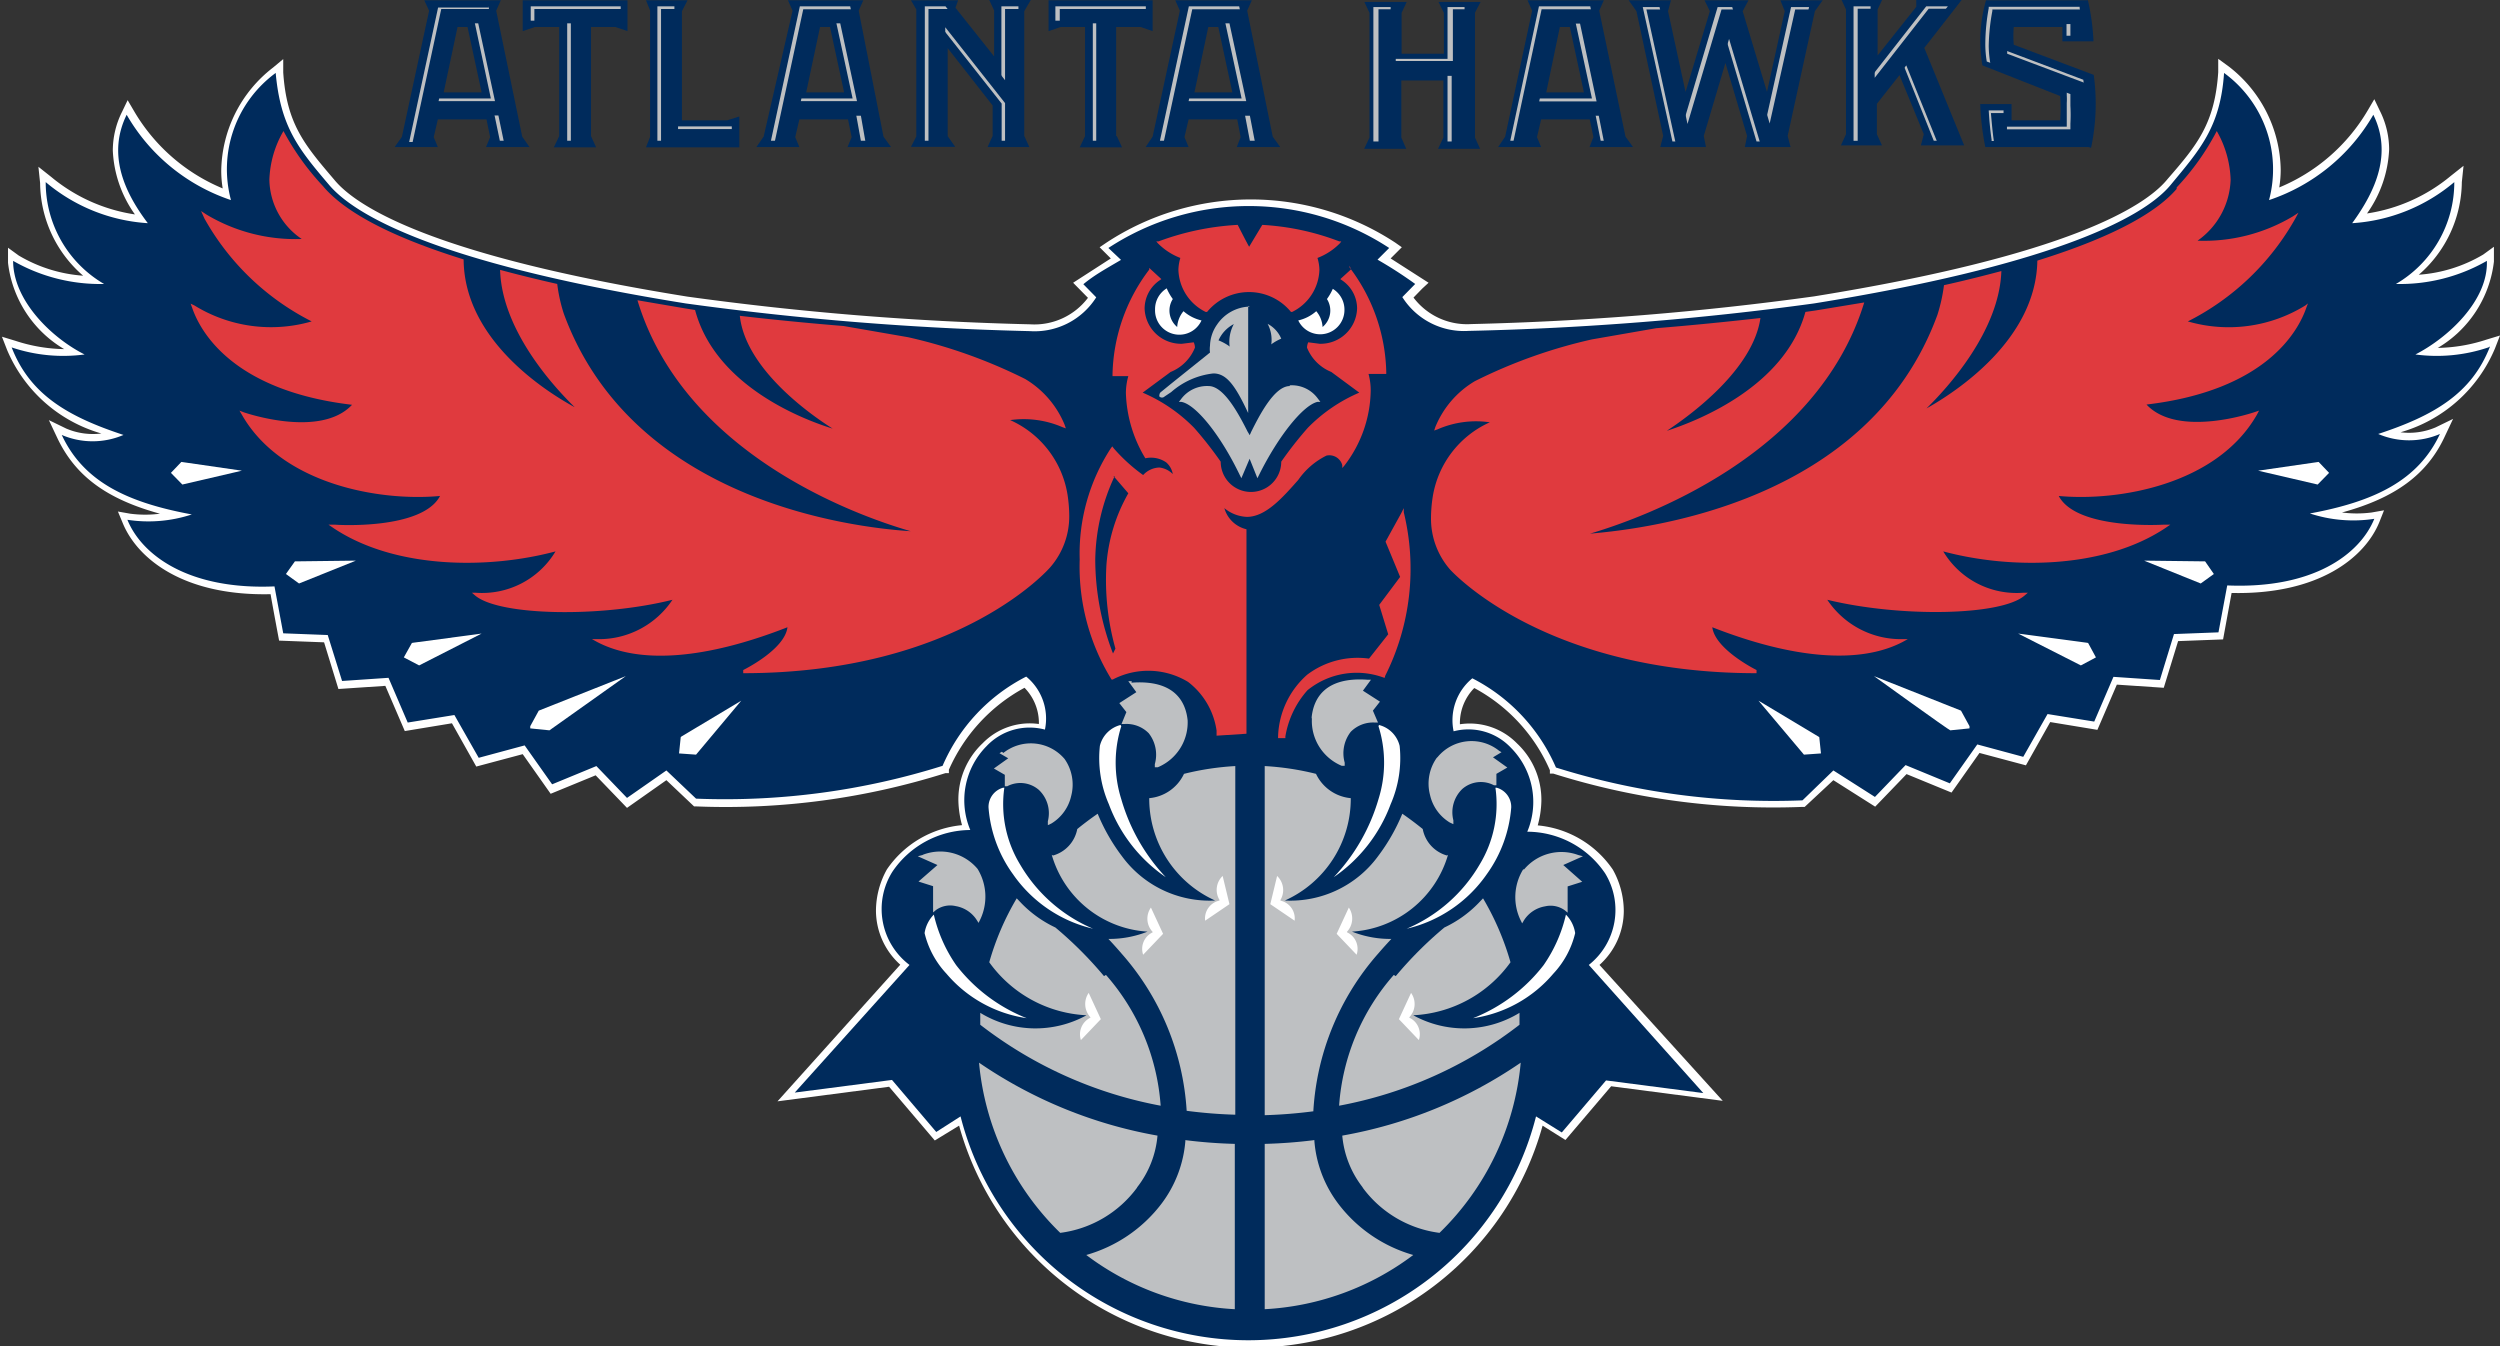 <svg id="Layer_1" data-name="Layer 1" xmlns="http://www.w3.org/2000/svg" viewBox="0 0 102.83 55.37"><rect x="0" y="0" width="102.83" height="55.37" fill="#333333" stroke="none"/><defs><style>.cls-1{fill:#fff;}.cls-2{fill:#002b5c;}.cls-3{fill:#bec0c2;}.cls-4{fill:#e03a3e;}</style></defs><title>atlanta-hawks</title><path class="cls-1" d="M439.83,274.73l0,0.55c-0.14,2.11-.87,3-2.08,4.39l-0.05.06c-0.9,1.06-4,3.08-14.49,4.77a123.94,123.94,0,0,1-14.11,1.14,2.76,2.76,0,0,1-2.37-1.09l0.36-.37,0.26-.24-1.56-1,0.46-.46-0.27-.19a10.82,10.82,0,0,0-11.88,0l-0.28.19,0.46,0.46-1.55,1,0.61,0.62a2.76,2.76,0,0,1-2.37,1.09,123.68,123.68,0,0,1-14.11-1.14c-10.52-1.69-13.59-3.71-14.49-4.77l-0.05-.06c-1.21-1.42-1.94-2.28-2.08-4.39l0-.55-0.42.35a5.45,5.45,0,0,0-2.13,4.25,4.49,4.49,0,0,0,.06.72,7.6,7.6,0,0,1-3.64-3.17l-0.27-.46-0.23.48a3.57,3.57,0,0,0-.38,1.59,4.89,4.89,0,0,0,.91,2.63,7,7,0,0,1-3.44-1.54l-0.53-.42,0.07,0.67a5.09,5.09,0,0,0,1.77,3.81,6,6,0,0,1-2.65-.83l-0.44-.32,0,0.54s0,0.05,0,.08a4.76,4.76,0,0,0,2.31,3.55,6.73,6.73,0,0,1-2-.34l-0.56-.17,0.21,0.54a6,6,0,0,0,3.88,3.44,2.79,2.79,0,0,1-1.44-.2l-0.72-.35,0.34,0.72c0.73,1.55,2,2.52,4.23,3.13a4.74,4.74,0,0,1-1.22,0l-0.51-.09,0.2,0.48c0.61,1.48,2.52,3,6.08,2.92,0.06,0.37.35,1.91,0.35,1.91l1.85,0.07,0.59,1.92,1.93-.13,0.8,1.86,1.94-.32,1,1.78,1.91-.51,1.15,1.63,1.85-.76,1.29,1.34L376,304.4l1.14,1.08h0.11a30,30,0,0,0,10.23-1.37l0.14,0,0-.14a7.06,7.06,0,0,1,3.11-3.37,2.06,2.06,0,0,1,.59,1.36,1.12,1.12,0,0,1,0,.13,2.7,2.7,0,0,0-2.31.79,3.18,3.18,0,0,0-1,2.37,4.14,4.14,0,0,0,.15,1,4.21,4.21,0,0,0-3.09,1.82,3.52,3.52,0,0,0-.45,1.7,3,3,0,0,0,1,2.22l-5.05,5.62,4.59-.6,1.88,2.21,1-.61a12.45,12.45,0,0,0,24,0l0.94,0.59,1.88-2.21,4.59,0.6L414.38,312a3,3,0,0,0,1-2.22,3.52,3.52,0,0,0-.45-1.7,4.2,4.2,0,0,0-3.09-1.82,4.06,4.06,0,0,0,.15-1,3.18,3.18,0,0,0-1-2.37,2.72,2.72,0,0,0-2.35-.79,1.12,1.12,0,0,1,0-.13,2.06,2.06,0,0,1,.59-1.36,7,7,0,0,1,3.11,3.38l0,0.14,0.14,0a30.05,30.05,0,0,0,10.23,1.37h0.11L424,304.4l1.72,1.09,1.29-1.34,1.85,0.76,1.15-1.63,1.91,0.51,1-1.78,1.94,0.32,0.8-1.86,1.93,0.13,0.59-1.92,1.85-.07,0.35-1.91c3.56,0.08,5.48-1.44,6.08-2.92l0.19-.48-0.51.09a4.75,4.75,0,0,1-1.22,0c2.2-.6,3.51-1.57,4.23-3.13l0.34-.72-0.72.35a2.79,2.79,0,0,1-1.44.2,6,6,0,0,0,3.88-3.44l0.21-.54-0.56.17a6.75,6.75,0,0,1-2,.34,4.76,4.76,0,0,0,2.31-3.55V283l0-.54-0.44.32a6,6,0,0,1-2.65.83,5.1,5.1,0,0,0,1.77-3.81l0.07-.67-0.53.42a7,7,0,0,1-3.44,1.54,4.91,4.91,0,0,0,.91-2.63,3.55,3.55,0,0,0-.38-1.59l-0.23-.48-0.27.46a7.58,7.58,0,0,1-3.64,3.17,4.48,4.48,0,0,0,.06-0.72,5.46,5.46,0,0,0-2.13-4.25Z" transform="translate(-348.59 -272.31)"/><path class="cls-2" d="M450.94,286.6a6.62,6.62,0,0,1-3,.29c1.33-.68,3-2.21,2.94-3.85a7.18,7.18,0,0,1-3.74.95,4.84,4.84,0,0,0,2.4-4.19,7.2,7.2,0,0,1-4.2,1.69c1-1.37,1.64-2.89.87-4.46a7.81,7.81,0,0,1-4.29,3.51,4.91,4.91,0,0,0-1.85-5.23c-0.15,2.23-1,3.16-2.2,4.61s-5.21,3.35-14.66,4.87A124.54,124.54,0,0,1,409,285.92a3,3,0,0,1-2.73-1.39l0.53-.54a17.56,17.56,0,0,0-1.55-1l0.48-.48a10.53,10.53,0,0,0-11.55,0L394.7,283c-0.7.41-1.1,0.63-1.55,1l0.53,0.54a3,3,0,0,1-2.73,1.39,124.54,124.54,0,0,1-14.16-1.14c-9.46-1.52-13.41-3.4-14.66-4.87s-2-2.38-2.2-4.61a4.91,4.91,0,0,0-1.84,5.23,7.81,7.81,0,0,1-4.29-3.51c-0.77,1.57-.17,3.09.87,4.46a7.2,7.2,0,0,1-4.2-1.69,4.84,4.84,0,0,0,2.4,4.19,7.19,7.19,0,0,1-3.74-.95c0,1.64,1.6,3.18,2.94,3.85a6.63,6.63,0,0,1-3-.29c0.75,1.93,2.29,2.84,4.6,3.6a3.22,3.22,0,0,1-2.54,0c0.9,1.93,2.7,2.78,5.35,3.27a5.7,5.7,0,0,1-2.65.22c0.6,1.47,2.54,2.89,6.05,2.74l0.36,1.93,1.83,0.07,0.59,1.89,1.91-.13,0.79,1.84,1.92-.31,1,1.76,1.89-.51,1.13,1.6,1.82-.75,1.26,1.31L376,304l1.22,1.16a29.83,29.83,0,0,0,10.14-1.35,7.4,7.4,0,0,1,3.44-3.67,2.23,2.23,0,0,1,.77,2.18,2.43,2.43,0,0,0-2.4.68,3.16,3.16,0,0,0-.67,3.45,3.89,3.89,0,0,0-3.2,1.71A2.88,2.88,0,0,0,386,312l-4.72,5.25,4-.52,1.82,2.14,1-.64a12.21,12.21,0,0,0,23.67,0l1.06,0.66,1.82-2.14,4,0.52L413.94,312a2.88,2.88,0,0,0,.67-3.77,3.88,3.88,0,0,0-3.2-1.71,3.16,3.16,0,0,0-.67-3.45,2.4,2.4,0,0,0-2.36-.68,2.23,2.23,0,0,1,.77-2.18,7.43,7.43,0,0,1,3.44,3.67,29.82,29.82,0,0,0,10.14,1.35L424,304l1.71,1.09,1.26-1.31,1.82,0.75,1.13-1.6,1.89,0.51,1-1.76,1.92,0.31,0.79-1.84,1.91,0.13,0.58-1.89,1.83-.07,0.36-1.93c3.52,0.15,5.45-1.27,6.05-2.74a5.71,5.71,0,0,1-2.65-.22c2.65-.49,4.45-1.35,5.35-3.27a3.22,3.22,0,0,1-2.54,0c2.31-.76,3.85-1.67,4.6-3.6" transform="translate(-348.59 -272.31)"/><path class="cls-3" d="M397.35,319.2a4.93,4.93,0,0,1-1,2.64,5.91,5.91,0,0,1-3.08,2.09,11.12,11.12,0,0,0,6.11,2.23v-6.8a20.32,20.32,0,0,1-2-.15" transform="translate(-348.59 -272.31)"/><path class="cls-3" d="M395.36,321.15a4,4,0,0,0,.84-2.13,18.75,18.75,0,0,1-7.34-3,11.17,11.17,0,0,0,3.34,7,4.66,4.66,0,0,0,3.16-1.86" transform="translate(-348.59 -272.31)"/><path class="cls-3" d="M394,312.46a15.82,15.82,0,0,0-2-2,4.79,4.79,0,0,1-1.4-1l-0.19-.2a11.07,11.07,0,0,0-1.13,2.63,5.23,5.23,0,0,0,4,2.18,4.35,4.35,0,0,1-4.37-.1c0,0.16,0,.33,0,0.49a17.29,17.29,0,0,0,7.42,3.33,9.12,9.12,0,0,0-2.25-5.38" transform="translate(-348.59 -272.31)"/><path class="cls-3" d="M391.85,307.47a4.38,4.38,0,0,0,3.94,3.16,4.27,4.27,0,0,1-1.61.3c0.18,0.19.36,0.39,0.54,0.6A10.75,10.75,0,0,1,397.4,318a19.71,19.71,0,0,0,2,.16V303.82a11.26,11.26,0,0,0-2.11.32,1.75,1.75,0,0,1-1.43,1,4.6,4.6,0,0,0,2.71,4.21,4.47,4.47,0,0,1-3.83-1.82,7.79,7.79,0,0,1-1-1.75c-0.29.2-.57,0.41-0.84,0.63a1.4,1.4,0,0,1-1,1.09" transform="translate(-348.59 -272.31)"/><path class="cls-3" d="M402.65,319.2a4.91,4.91,0,0,0,1,2.64,5.9,5.9,0,0,0,3.07,2.09,11.12,11.12,0,0,1-6.11,2.23v-6.8a20.28,20.28,0,0,0,2-.15" transform="translate(-348.59 -272.31)"/><path class="cls-3" d="M404.64,321.15a4.05,4.05,0,0,1-.84-2.13,18.76,18.76,0,0,0,7.34-3,11.17,11.17,0,0,1-3.34,7,4.66,4.66,0,0,1-3.16-1.86" transform="translate(-348.59 -272.31)"/><path class="cls-3" d="M406,312.46a15.76,15.76,0,0,1,2-2,4.81,4.81,0,0,0,1.4-1l0.19-.2a11.19,11.19,0,0,1,1.13,2.63,5.24,5.24,0,0,1-4,2.18,4.35,4.35,0,0,0,4.37-.1c0,0.16,0,.33,0,0.49a17.29,17.29,0,0,1-7.42,3.33,9.11,9.11,0,0,1,2.25-5.38" transform="translate(-348.59 -272.31)"/><path class="cls-3" d="M408.15,307.47a4.39,4.39,0,0,1-3.95,3.16,4.27,4.27,0,0,0,1.62.3c-0.18.19-.36,0.39-0.54,0.6a10.74,10.74,0,0,0-2.67,6.49,19.78,19.78,0,0,1-2,.16V303.82a11.24,11.24,0,0,1,2.11.32,1.76,1.76,0,0,0,1.43,1,4.59,4.59,0,0,1-2.71,4.21,4.47,4.47,0,0,0,3.83-1.82,7.85,7.85,0,0,0,1-1.75c0.29,0.2.57,0.41,0.84,0.63a1.4,1.4,0,0,0,1,1.09" transform="translate(-348.59 -272.31)"/><path class="cls-2" d="M383.91,272.75l0.19-.43H381l0.19,0.43L380,277.93l-0.3.43h1.77l-0.17-.41,0.17-.73h2l0.15,0.73-0.17.41h1.79l-0.31-.43Zm-2.16,3.36,0.57-2.69h0.41l0.58,2.69h-1.56Zm-3.25,1.15,0.5-.16v1.27h-3.84l0.17-.43v-5.2l-0.17-.42h1.71l-0.23.45v4.49h1.86ZM369,272.75l0.19-.43h-3.15l0.2,0.43-1.12,5.19-0.3.42h1.78l-0.17-.41,0.17-.73h2l0.15,0.73-0.17.41h1.79l-0.3-.43Zm-2.16,3.36,0.57-2.69h0.41l0.58,2.69h-1.56Zm3.26-3.79h4.3v1.27l-0.5-.17h-1v4.49l0.21,0.46h-1.74l0.22-.46v-4.49h-1l-0.5.17v-1.27Zm24.43,5.59,0.21,0.46H393l0.22-.46v-4.49h-1l-0.5.17v-1.27H396v1.27l-0.5-.17h-1v4.49Zm5.36-5.16,0.19-.43h-3.15l0.19,0.43L396,277.93l-0.29.43h1.77l-0.17-.41,0.17-.73h2l0.14,0.73-0.16.41h1.79l-0.31-.43Zm-2.17,3.36,0.57-2.69h0.41l0.58,2.69h-1.56Zm-7-3.34v5.13l0.21,0.46h-1.72l0.21-.46v-1.25l-1.85-2.36v3.62l0.31,0.44h-1.82l0.22-.43V272.7l-0.22-.38H388l-0.11.31,1.59,2v-1.89l-0.21-.45H391Z" transform="translate(-348.59 -272.31)"/><path class="cls-3" d="M390.49,278.1h-0.7v-1.53l-2.46-3.12v4.65h-0.7v-5.53h0.85l2.3,2.93v-2.93h0.7v5.53m-6.92-5.53,1.17,5.53H384L383.8,277h-2.53L381,278.1h-0.7l1.19-5.53h2.08Zm0.1,3.79-0.69-3.2h-0.91l-0.68,3.2h2.28Zm15.9-3.79,1.17,5.53H400L399.79,277h-2.53L397,278.1h-0.7l1.19-5.53h2.08Zm0.1,3.79-0.69-3.2h-0.92l-0.67,3.2h2.28Zm-29.24-3.2h1.5v4.94h0.71v-4.94h1.49v-0.59h-3.7v0.59Zm21.62,0h1.5v4.94h0.7v-4.94h1.48v-0.59H392v0.59h0Zm-23.36-.59,1.18,5.53h-0.71L368.92,277h-2.54l-0.26,1.15h-0.7l1.19-5.53h2.07Zm0.1,3.79-0.68-3.2h-0.92l-0.68,3.2h2.28Zm7.55-3.79h-0.7v5.53h3.06v-0.59h-2.36v-4.94Z" transform="translate(-348.59 -272.31)"/><path class="cls-2" d="M390.63,278.22h-0.7v-1.67l-2.46-3.12v4.78h-0.69v-5.53h0.85l2.3,2.93v-2.93h0.7v5.53m-6.92-5.53,1.17,5.53H384.2L384,277.07H381.4l-0.26,1.15h-0.7l1.19-5.53h2.07Zm0.13,3.79-0.69-3.2H382.2l-0.67,3.2h2.31Zm15.87-3.79,1.18,5.53h-0.67L400,277.07H397.4l-0.26,1.15h-0.7l1.19-5.53h2.07Zm0.14,3.79-0.69-3.2h-1l-0.68,3.2h2.32Zm-29.28-3.2h1.5v4.94h0.71v-4.94h1.48v-0.59h-3.69v0.59Zm21.61,0h1.5v4.94h0.71v-4.94h1.49v-0.59h-3.7v0.59Zm-23.36-.59,1.19,5.53h-0.68l-0.24-1.15h-2.57l-0.26,1.15h-0.71l1.19-5.53h2.08Zm0.13,3.79-0.69-3.2h-0.95l-0.68,3.2H369Zm7.52-3.79h-0.69v5.53h3.06v-0.59h-2.36v-4.93Z" transform="translate(-348.59 -272.31)"/><path class="cls-2" d="M434.5,278.36h-4.25a10.82,10.82,0,0,1-.21-1.77h1.29c0,0.14,0,.51,0,0.67h2a7.15,7.15,0,0,0,0-1L430.13,275a6,6,0,0,1,.15-2.68h4.19a9.49,9.49,0,0,1,.23,1.69h-1.28c0-.14,0-0.43,0-0.59h-2a4.17,4.17,0,0,0,0,.73l3.29,1.24a8.72,8.72,0,0,1-.11,3m-25.11-6h-1.73l0.22,0.45v1.68h-1.74v-1.68l0.21-.45h-1.74l0.21,0.45v5.13l-0.22.46h1.73l-0.2-.46v-2.35h1.73v2.35l-0.22.46h1.73l-0.21-.46v-5.14ZM422,272.77l-0.73,3.32-1-3.32,0.24-.45H418.7l0.22,0.45-1,3.32-0.72-3.32,0.12-.45h-1.74l0.32,0.45L417,277.9l-0.12.46h1.88l-0.09-.46,0.89-3,0.89,3-0.09.46h1.88l-0.12-.46,1.12-5.13,0.32-.45h-1.74Zm5.74,1.51,1.56-2h-1.89l0,0.31-1.59,2v-1.89l0.21-.45h-1.72l0.21,0.45v5.13l-0.21.46H426l-0.21-.46v-1.25l0.93-1.18,1,2.43-0.12.46h1.78Zm-12.29,3.65,0.31,0.43h-1.79l0.16-.41-0.15-.73h-2l-0.17.73,0.17,0.41h-1.77l0.29-.43,1.11-5.18-0.19-.43h3.14l-0.19.43Zm-1.71-1.82-0.58-2.69h-0.41l-0.56,2.69h1.55Z" transform="translate(-348.59 -272.31)"/><path class="cls-3" d="M411.89,272.57l-1.18,5.53h0.69l0.26-1.15h2.54l0.23,1.15h0.71L414,272.57h-2.08Zm-0.1,3.79,0.67-3.2h0.92l0.69,3.2h-2.29Zm17.13,1.74h-0.79l-1.28-3.2-1.32,1.67v1.53h-0.7v-5.53h0.7v2.93l2.29-2.93h0.89l-1.33,1.67Zm5.47-1.69a9.9,9.9,0,0,1-.14,1.64v0.06h-3.74a0.26,0.26,0,0,1,0-.05c-0.06-.38-0.1-0.87-0.12-1.21H431l0,0.67h2.6l0-.23c0-.22,0-0.51,0-0.74a2.57,2.57,0,0,0,0-.32v-0.15l-3.29-1.24a4.27,4.27,0,0,1-.06-0.76,8.35,8.35,0,0,1,.14-1.43s0,0,0-.06h3.74v0.05c0.07,0.4.11,0.85,0.12,1.14h-0.66c0-.12,0-0.59,0-0.59h-2.6l0,0.23a5.16,5.16,0,0,0,0,.53c0,0.07,0,.15,0,0.24v0.16l3.29,1.24a5.53,5.53,0,0,1,.06.85m-12.08-3.84H423l-1.21,5.53h-0.95l-1.26-4.24-1.26,4.24h-0.94l-1.22-5.53h0.69l1,4.7,1.39-4.7h0.6l1.38,4.69Zm-13.43,5.53h-0.7v-2.8h-2.34v2.8h-0.71v-5.53h0.71v2.13h2.34v-2.13h0.7v5.53Z" transform="translate(-348.59 -272.31)"/><path class="cls-2" d="M412,272.69l-1.18,5.53h0.69l0.27-1.15h2.57l0.23,1.15h0.68l-1.17-5.53H412Zm-0.1,3.79,0.68-3.2h1l0.68,3.2h-2.32Zm17.13,1.74H428.3L427,275l-1.35,1.67v1.53H425v-5.53h0.7v2.84l2.22-2.84h1l-1.34,1.67Zm5.47-1.69a9.52,9.52,0,0,1-.15,1.64v0.05h-3.74v-0.05c-0.06-.39-0.1-0.87-0.13-1.21h0.66c0,0.09,0,.67,0,0.67h2.61l0-.23a6.62,6.62,0,0,0,0-.74c0-.13,0-0.24,0-0.32v-0.16l-3.29-1.24a4.45,4.45,0,0,1-.07-0.75,8.46,8.46,0,0,1,.15-1.43v-0.06h3.74s0,0.06,0,.06c0.06,0.4.11,0.84,0.13,1.13h-0.66c0-.12,0-0.59,0-0.59h-2.6l0,0.23a4.89,4.89,0,0,0,0,.53,2.06,2.06,0,0,0,0,.24v0.22l3.29,1.24a4.9,4.9,0,0,1,.07.78m-12.08-3.84h0.69l-1.21,5.53H421l-1.29-4.32-1.29,4.32h-0.9l-1.21-5.53H417l1,4.71,1.4-4.71H420l1.38,4.69ZM409,278.22h-0.7v-2.79H406v2.79h-0.71v-5.53H406v2.13h2.35v-2.13H409v5.53Z" transform="translate(-348.59 -272.31)"/><path class="cls-1" d="M403.42,284.17a2.29,2.29,0,0,1-.25.44,0.88,0.88,0,0,1-.18,1.15,1.1,1.1,0,0,0-.26-0.65,1.68,1.68,0,0,1-.74.38,1,1,0,0,0,.9.57,1,1,0,0,0,1-1,1,1,0,0,0-.48-0.87" transform="translate(-348.59 -272.31)"/><path class="cls-1" d="M396.58,284.17a2.19,2.19,0,0,0,.25.44,0.88,0.88,0,0,0,.18,1.15,1.12,1.12,0,0,1,.26-0.65,1.69,1.69,0,0,0,.74.38,1,1,0,0,1-1.91-.45,1,1,0,0,1,.48-0.87" transform="translate(-348.59 -272.31)"/><path class="cls-3" d="M400,284.92a1.68,1.68,0,0,0-1.35.74,1.58,1.58,0,0,0-.29.87,1,1,0,0,0,0,.28l-1.62,1.3-0.38.31a0.17,0.17,0,0,0-.08.13,0.13,0.13,0,0,0,0,.07,0.15,0.15,0,0,0,.21,0l0.27-.18a3.15,3.15,0,0,1,1.74-.77c0.55,0,.91.52,1.43,1.63v-4.41h0Z" transform="translate(-348.59 -272.31)"/><path class="cls-3" d="M401.64,288.19c-0.64,0-1.26,1.23-1.59,1.89a1.28,1.28,0,0,1-.06.13,1.36,1.36,0,0,0-.08-0.14c-0.33-.65-0.95-1.86-1.59-1.88a1.33,1.33,0,0,0-1.16.55l-0.08.1,0.1,0c0.59,0.1,1.6,1.34,2.4,3l0.07,0.14,0.34-.8,0.32,0.8,0.07-.14c0.8-1.61,1.81-2.86,2.4-3l0.12,0-0.1-.13a1.32,1.32,0,0,0-1.16-.55" transform="translate(-348.59 -272.31)"/><path class="cls-3" d="M386.53,307.48l-0.19.05,0.81,0.36-0.78.68,0.6,0.19c0,0.1,0,1.08,0,1.08l0.12-.1a1,1,0,0,1,.81-0.16,1.28,1.28,0,0,1,.87.58l0.07,0.11,0.06-.12a2.19,2.19,0,0,0-.1-2.1,2,2,0,0,0-2.23-.59" transform="translate(-348.59 -272.31)"/><path class="cls-3" d="M402.55,301.88a2,2,0,0,0,1.23,1.93l0.12,0,0-.13a1.44,1.44,0,0,1,.25-1.27,1.29,1.29,0,0,1,1-.38h0.12l-0.21-.49,0.29-.37-0.7-.45,0.33-.45h-0.13c-1.76-.13-2.23.77-2.31,1.55" transform="translate(-348.59 -272.31)"/><path class="cls-3" d="M407.68,303.49a1.84,1.84,0,0,0-.27,1.52,1.78,1.78,0,0,0,.81,1.13l0.15,0.07,0-.16a1.33,1.33,0,0,1,.37-1.29,1.16,1.16,0,0,1,1.3-.15l0.1,0s0-.4,0-0.47l0.45-.26-0.59-.42,0.35-.21-0.1-.06a1.81,1.81,0,0,0-2.52.25" transform="translate(-348.59 -272.31)"/><path class="cls-3" d="M395.14,300.33H395l0.33,0.45-0.7.45,0.29,0.37-0.2.49h0.12a1.28,1.28,0,0,1,1,.38,1.43,1.43,0,0,1,.25,1.27l0,0.13,0.12,0a2,2,0,0,0,1.23-1.93c-0.08-.78-0.55-1.68-2.31-1.55" transform="translate(-348.59 -272.31)"/><path class="cls-3" d="M389.8,303.23l-0.1.06,0.36,0.21-0.59.42,0.45,0.26,0,0.47,0.1,0a1.16,1.16,0,0,1,1.3.15,1.32,1.32,0,0,1,.37,1.29l0,0.16,0.15-.07a1.78,1.78,0,0,0,.81-1.13,1.84,1.84,0,0,0-.27-1.52,1.82,1.82,0,0,0-2.52-.25" transform="translate(-348.59 -272.31)"/><path class="cls-3" d="M411.24,308.07a2.18,2.18,0,0,0-.1,2.1l0.06,0.12,0.07-.12a1.28,1.28,0,0,1,.87-0.58,1,1,0,0,1,.81.16l0.12,0.1s0-1,0-1.08l0.6-.19-0.78-.69,0.81-.36-0.19-.05a2,2,0,0,0-2.23.59" transform="translate(-348.59 -272.31)"/><path class="cls-1" d="M394.71,302.18a5,5,0,0,0,0,3,7.81,7.81,0,0,0,1.83,3.21,6.28,6.28,0,0,1-2.34-3,4.74,4.74,0,0,1-.37-2.4,1.17,1.17,0,0,1,.85-0.86" transform="translate(-348.59 -272.31)"/><path class="cls-1" d="M389.9,304.71a4.78,4.78,0,0,0,.65,3.16,6.34,6.34,0,0,0,3,2.64,5.55,5.55,0,0,1-3.3-2.25,5.36,5.36,0,0,1-1-2.74,0.82,0.82,0,0,1,.6-0.81" transform="translate(-348.59 -272.31)"/><path class="cls-1" d="M387,309.93a6,6,0,0,0,.92,2.08,6.85,6.85,0,0,0,2.9,2.18,5.33,5.33,0,0,1-3.3-1.83,3.7,3.7,0,0,1-.9-1.67,1.37,1.37,0,0,1,.38-0.76" transform="translate(-348.59 -272.31)"/><path class="cls-1" d="M405.29,302.18a5,5,0,0,1,0,3,7.86,7.86,0,0,1-1.84,3.21,6.29,6.29,0,0,0,2.34-3,4.75,4.75,0,0,0,.37-2.4,1.17,1.17,0,0,0-.85-0.86" transform="translate(-348.59 -272.31)"/><path class="cls-1" d="M410.1,304.71a4.78,4.78,0,0,1-.65,3.16,6.33,6.33,0,0,1-3,2.64,5.55,5.55,0,0,0,3.3-2.25,5.41,5.41,0,0,0,1-2.74,0.82,0.82,0,0,0-.6-0.81" transform="translate(-348.59 -272.31)"/><path class="cls-1" d="M413,309.93a6,6,0,0,1-.92,2.08,6.85,6.85,0,0,1-2.9,2.18,5.32,5.32,0,0,0,3.3-1.83,3.68,3.68,0,0,0,.9-1.67,1.37,1.37,0,0,0-.38-0.76" transform="translate(-348.59 -272.31)"/><path class="cls-1" d="M404,310.66a0.75,0.75,0,0,1,.39.92l-0.82-.86,0.5-1.08a0.8,0.8,0,0,1-.08,1" transform="translate(-348.59 -272.31)"/><path class="cls-1" d="M406.56,314.17a0.75,0.75,0,0,1,.39.92l-0.82-.86,0.5-1.08a0.79,0.79,0,0,1-.07,1" transform="translate(-348.59 -272.31)"/><path class="cls-1" d="M401.28,309.36a0.75,0.75,0,0,1,.56.82l-1-.68,0.28-1.16a0.8,0.8,0,0,1,.13,1" transform="translate(-348.59 -272.31)"/><path class="cls-1" d="M396,310.66a0.75,0.75,0,0,0-.39.92l0.82-.86-0.5-1.08a0.79,0.79,0,0,0,.07,1" transform="translate(-348.59 -272.31)"/><path class="cls-1" d="M393.44,314.17a0.76,0.76,0,0,0-.39.92l0.82-.86-0.5-1.08a0.8,0.8,0,0,0,.07,1" transform="translate(-348.59 -272.31)"/><path class="cls-1" d="M398.72,309.36a0.75,0.75,0,0,0-.56.82l1-.68-0.28-1.16a0.79,0.79,0,0,0-.12,1" transform="translate(-348.59 -272.31)"/><path class="cls-1" d="M370.75,301.54s-0.35.64-.35,0.64l0,0.09,0.79,0.08s3.14-2.23,3.14-2.23Z" transform="translate(-348.59 -272.31)"/><polygon class="cls-1" points="28.02 30.3 28 30.32 27.93 30.99 28.63 31.04 30.49 28.82 28.02 30.3"/><polygon class="cls-1" points="12.16 23.09 12.13 23.09 11.76 23.61 12.3 24 14.64 23.06 12.16 23.09"/><polygon class="cls-1" points="7.44 19.02 7.03 19.45 7.5 19.93 9.95 19.36 7.46 19 7.44 19.02"/><polygon class="cls-1" points="16.97 26.44 16.94 26.45 16.61 27.04 17.24 27.37 19.81 26.06 16.97 26.44"/><path class="cls-4" d="M404.16,283.39l-0.44.4,0.07,0.05a1.4,1.4,0,0,1,.62,1.16,1.5,1.5,0,0,1-1.54,1.45l-0.47-.06,0,0a0.58,0.58,0,0,0-.05.22,1.81,1.81,0,0,0,1,1l1.15,0.85a6.62,6.62,0,0,0-2.12,1.45,15.62,15.62,0,0,0-1.09,1.39,1.24,1.24,0,1,1-2.49,0,15.66,15.66,0,0,0-1.09-1.39,6.6,6.6,0,0,0-2.12-1.45l1.15-.85a1.81,1.81,0,0,0,1-1,0.52,0.52,0,0,0-.05-0.22l0,0-0.48.06a1.5,1.5,0,0,1-1.54-1.45,1.41,1.41,0,0,1,.62-1.16l0.07-.05-0.5-.46,0,0.07a7.36,7.36,0,0,0-1.51,4.31v0.07H395a2.63,2.63,0,0,0-.1.69,5.48,5.48,0,0,0,.8,2.69l0,0h0a1.1,1.1,0,0,1,.86.17,0.84,0.84,0,0,1,.27.48,0.93,0.93,0,0,0-.55-0.27,0.94,0.94,0,0,0-.67.31,7,7,0,0,1-1.21-1.1l-0.06-.08-0.06.08a7.93,7.93,0,0,0-1.28,4.57,8.86,8.86,0,0,0,1.31,4.94l0,0,0.05,0a3.15,3.15,0,0,1,3.1.1,3.07,3.07,0,0,1,1.17,2l0,0.21,1.23-.08v-8.41a1.24,1.24,0,0,1-.91-0.87,1.54,1.54,0,0,0,.93.36c0.78,0,1.49-.82,2.11-1.52a3.07,3.07,0,0,1,1.16-1,0.55,0.55,0,0,1,.65.39l0,0.12,0.08-.09a5.16,5.16,0,0,0,1.09-3.09,2.59,2.59,0,0,0-.09-0.69h0.73v-0.07a7.36,7.36,0,0,0-1.51-4.31l0-.07Z" transform="translate(-348.59 -272.31)"/><path class="cls-4" d="M406.23,293.41l-0.65,1.18,0.6,1.45-0.86,1.15,0.37,1.21-0.79,1a3.44,3.44,0,0,0-2.54.66,3.53,3.53,0,0,0-1.2,2.54v0.07h0.15l0.15,0,0-.07a3.79,3.79,0,0,1,.91-1.9,3.21,3.21,0,0,1,3.13-.52l0.06,0,0-.06a9.81,9.81,0,0,0,.77-6.74l0-.17Z" transform="translate(-348.59 -272.31)"/><path class="cls-4" d="M399.49,281.56a11,11,0,0,0-3.25.68l-0.09,0,0.06,0.07a2.61,2.61,0,0,0,.93.61,1.83,1.83,0,0,0-.08.49,2,2,0,0,0,1.12,1.73l0.06,0,0,0a2.23,2.23,0,0,1,3.45,0l0,0,0.05,0a2,2,0,0,0,1.12-1.73,1.79,1.79,0,0,0-.08-0.49,2.6,2.6,0,0,0,.93-0.61l0.05-.07-0.08,0a10.44,10.44,0,0,0-3.17-.68h0s-0.44.73-.54,0.9c-0.1-.17-0.47-0.9-0.47-0.9h0Z" transform="translate(-348.59 -272.31)"/><path class="cls-2" d="M394.39,291.89L395,292.6a7,7,0,0,0-.9,2.94,10.47,10.47,0,0,0,.37,3.45l-0.1.2a10.78,10.78,0,0,1-.73-3.85,8.36,8.36,0,0,1,.8-3.45" transform="translate(-348.59 -272.31)"/><path class="cls-4" d="M392.5,292.66a4.06,4.06,0,0,0-2.36-3.07,4,4,0,0,1,2.15.29l0.14,0.05-0.05-.15a3.93,3.93,0,0,0-1.62-1.88,21.14,21.14,0,0,0-4.82-1.72l-2.65-.46c-1.47-.12-3-0.27-4.27-0.42,0.23,2.14,2.8,4,3.82,4.64-1.3-.4-4.84-1.79-5.66-4.88l-0.44-.07-1.93-.33c1.92,6.36,9.09,8.88,11.24,9.5-2.47-.16-11.45-1.27-14.27-8.95a6.53,6.53,0,0,1-.27-1.22q-1.28-.29-2.35-0.58c0.07,2.49,2.22,4.82,3.07,5.65-1.21-.66-4.55-2.78-4.57-6.08-3.44-1.07-5-2.12-5.73-2.95l-0.05-.06a10.63,10.63,0,0,1-1.63-2.27,4.25,4.25,0,0,0-.58,2,3,3,0,0,0,1.33,2.44,7.13,7.13,0,0,1-3.91-1l-0.23-.15L357,281.3a10.46,10.46,0,0,0,4.41,4.23,6,6,0,0,1-4.83-.66l-0.15-.07,0.06,0.16c0.34,1,1.68,3.42,6.58,4-1.31,1.4-4.42.32-4.45,0.31l-0.18-.07,0.1,0.17c1.65,2.89,5.72,3.57,8.15,3.34-0.74,1.41-4.29,1.19-4.32,1.18l-0.27,0,0.22,0.15c2.53,1.68,6.36,1.69,9.12.95a3.52,3.52,0,0,1-3.29,1.7H368l0.14,0.12c1,0.83,5.15.91,8.11,0.17a3.63,3.63,0,0,1-3.06,1.62l-0.25,0,0.22,0.12c1.76,0.92,4.47.7,7.82-.61-0.11.92-1.8,1.75-1.82,1.76l0,0.13c8.87,0,12.6-4.32,12.64-4.37a3.19,3.19,0,0,0,.77-2.11,5.93,5.93,0,0,0-.07-0.86" transform="translate(-348.59 -272.31)"/><path class="cls-4" d="M443.42,284.87a6,6,0,0,1-4.84.66A10.48,10.48,0,0,0,443,281.3l0.13-.24-0.23.15a7.13,7.13,0,0,1-3.92,1,3.19,3.19,0,0,0,1.36-2.51,4.3,4.3,0,0,0-.57-2,10.29,10.29,0,0,1-1.65,2.32l0,0.06c-0.71.83-2.29,1.88-5.73,2.95-0.05,3.26-3.35,5.4-4.56,6.08,0.86-.84,3-3.18,3.08-5.65-0.72.19-1.5,0.39-2.36,0.58a6.87,6.87,0,0,1-.27,1.22c-2.82,7.7-11.84,8.79-14.29,9,2.13-.63,9.34-3.18,11.28-9.51l-2,.33-0.42.06c-0.84,3.06-4.4,4.47-5.7,4.89,1-.66,3.55-2.53,3.85-4.64-1.32.15-2.81,0.3-4.29,0.42l-2.64.46a21.05,21.05,0,0,0-4.82,1.72,3.91,3.91,0,0,0-1.62,1.88l-0.05.15,0.14-.05a3.94,3.94,0,0,1,2.15-.29,4.06,4.06,0,0,0-2.35,3.07,5.82,5.82,0,0,0-.07.87,3.18,3.18,0,0,0,.77,2.1S412,300,420.84,300l0-.13s-1.7-.84-1.82-1.76c3.35,1.31,6.06,1.52,7.82.61l0.22-.12-0.25,0a3.64,3.64,0,0,1-3.06-1.62c3,0.73,7.14.66,8.11-.17l0.14-.12h-0.19a3.51,3.51,0,0,1-3.29-1.7c2.75,0.74,6.58.73,9.12-.95l0.22-.15-0.27,0s-3.58.23-4.32-1.18c2.43,0.23,6.5-.45,8.15-3.34l0.09-.17-0.18.06s-3.14,1.09-4.45-.31c4.9-.58,6.24-3,6.58-4l0.06-.16Z" transform="translate(-348.59 -272.31)"/><path class="cls-3" d="M400.88,286.48a1.41,1.41,0,0,0-.15-0.85,1.23,1.23,0,0,1,.56.61,2,2,0,0,0-.42.24" transform="translate(-348.59 -272.31)"/><path class="cls-2" d="M399.17,286.58a1.53,1.53,0,0,1,.17-0.94,1.39,1.39,0,0,0-.63.67,2.12,2.12,0,0,1,.47.26" transform="translate(-348.59 -272.31)"/><path class="cls-1" d="M429.25,301.54s0.35,0.64.35,0.64l0,0.09-0.79.08c-0.05,0-3.14-2.23-3.14-2.23Z" transform="translate(-348.59 -272.31)"/><polygon class="cls-1" points="74.8 30.3 74.83 30.32 74.9 30.99 74.2 31.04 72.33 28.82 74.8 30.3"/><polygon class="cls-1" points="90.67 23.09 90.7 23.09 91.06 23.61 90.52 24 88.19 23.06 90.67 23.09"/><polygon class="cls-1" points="95.37 19 92.88 19.36 95.33 19.93 95.8 19.45 95.39 19.02 95.37 19"/><polygon class="cls-1" points="85.86 26.44 85.89 26.45 86.21 27.04 85.59 27.37 83.01 26.06 85.86 26.44"/></svg>